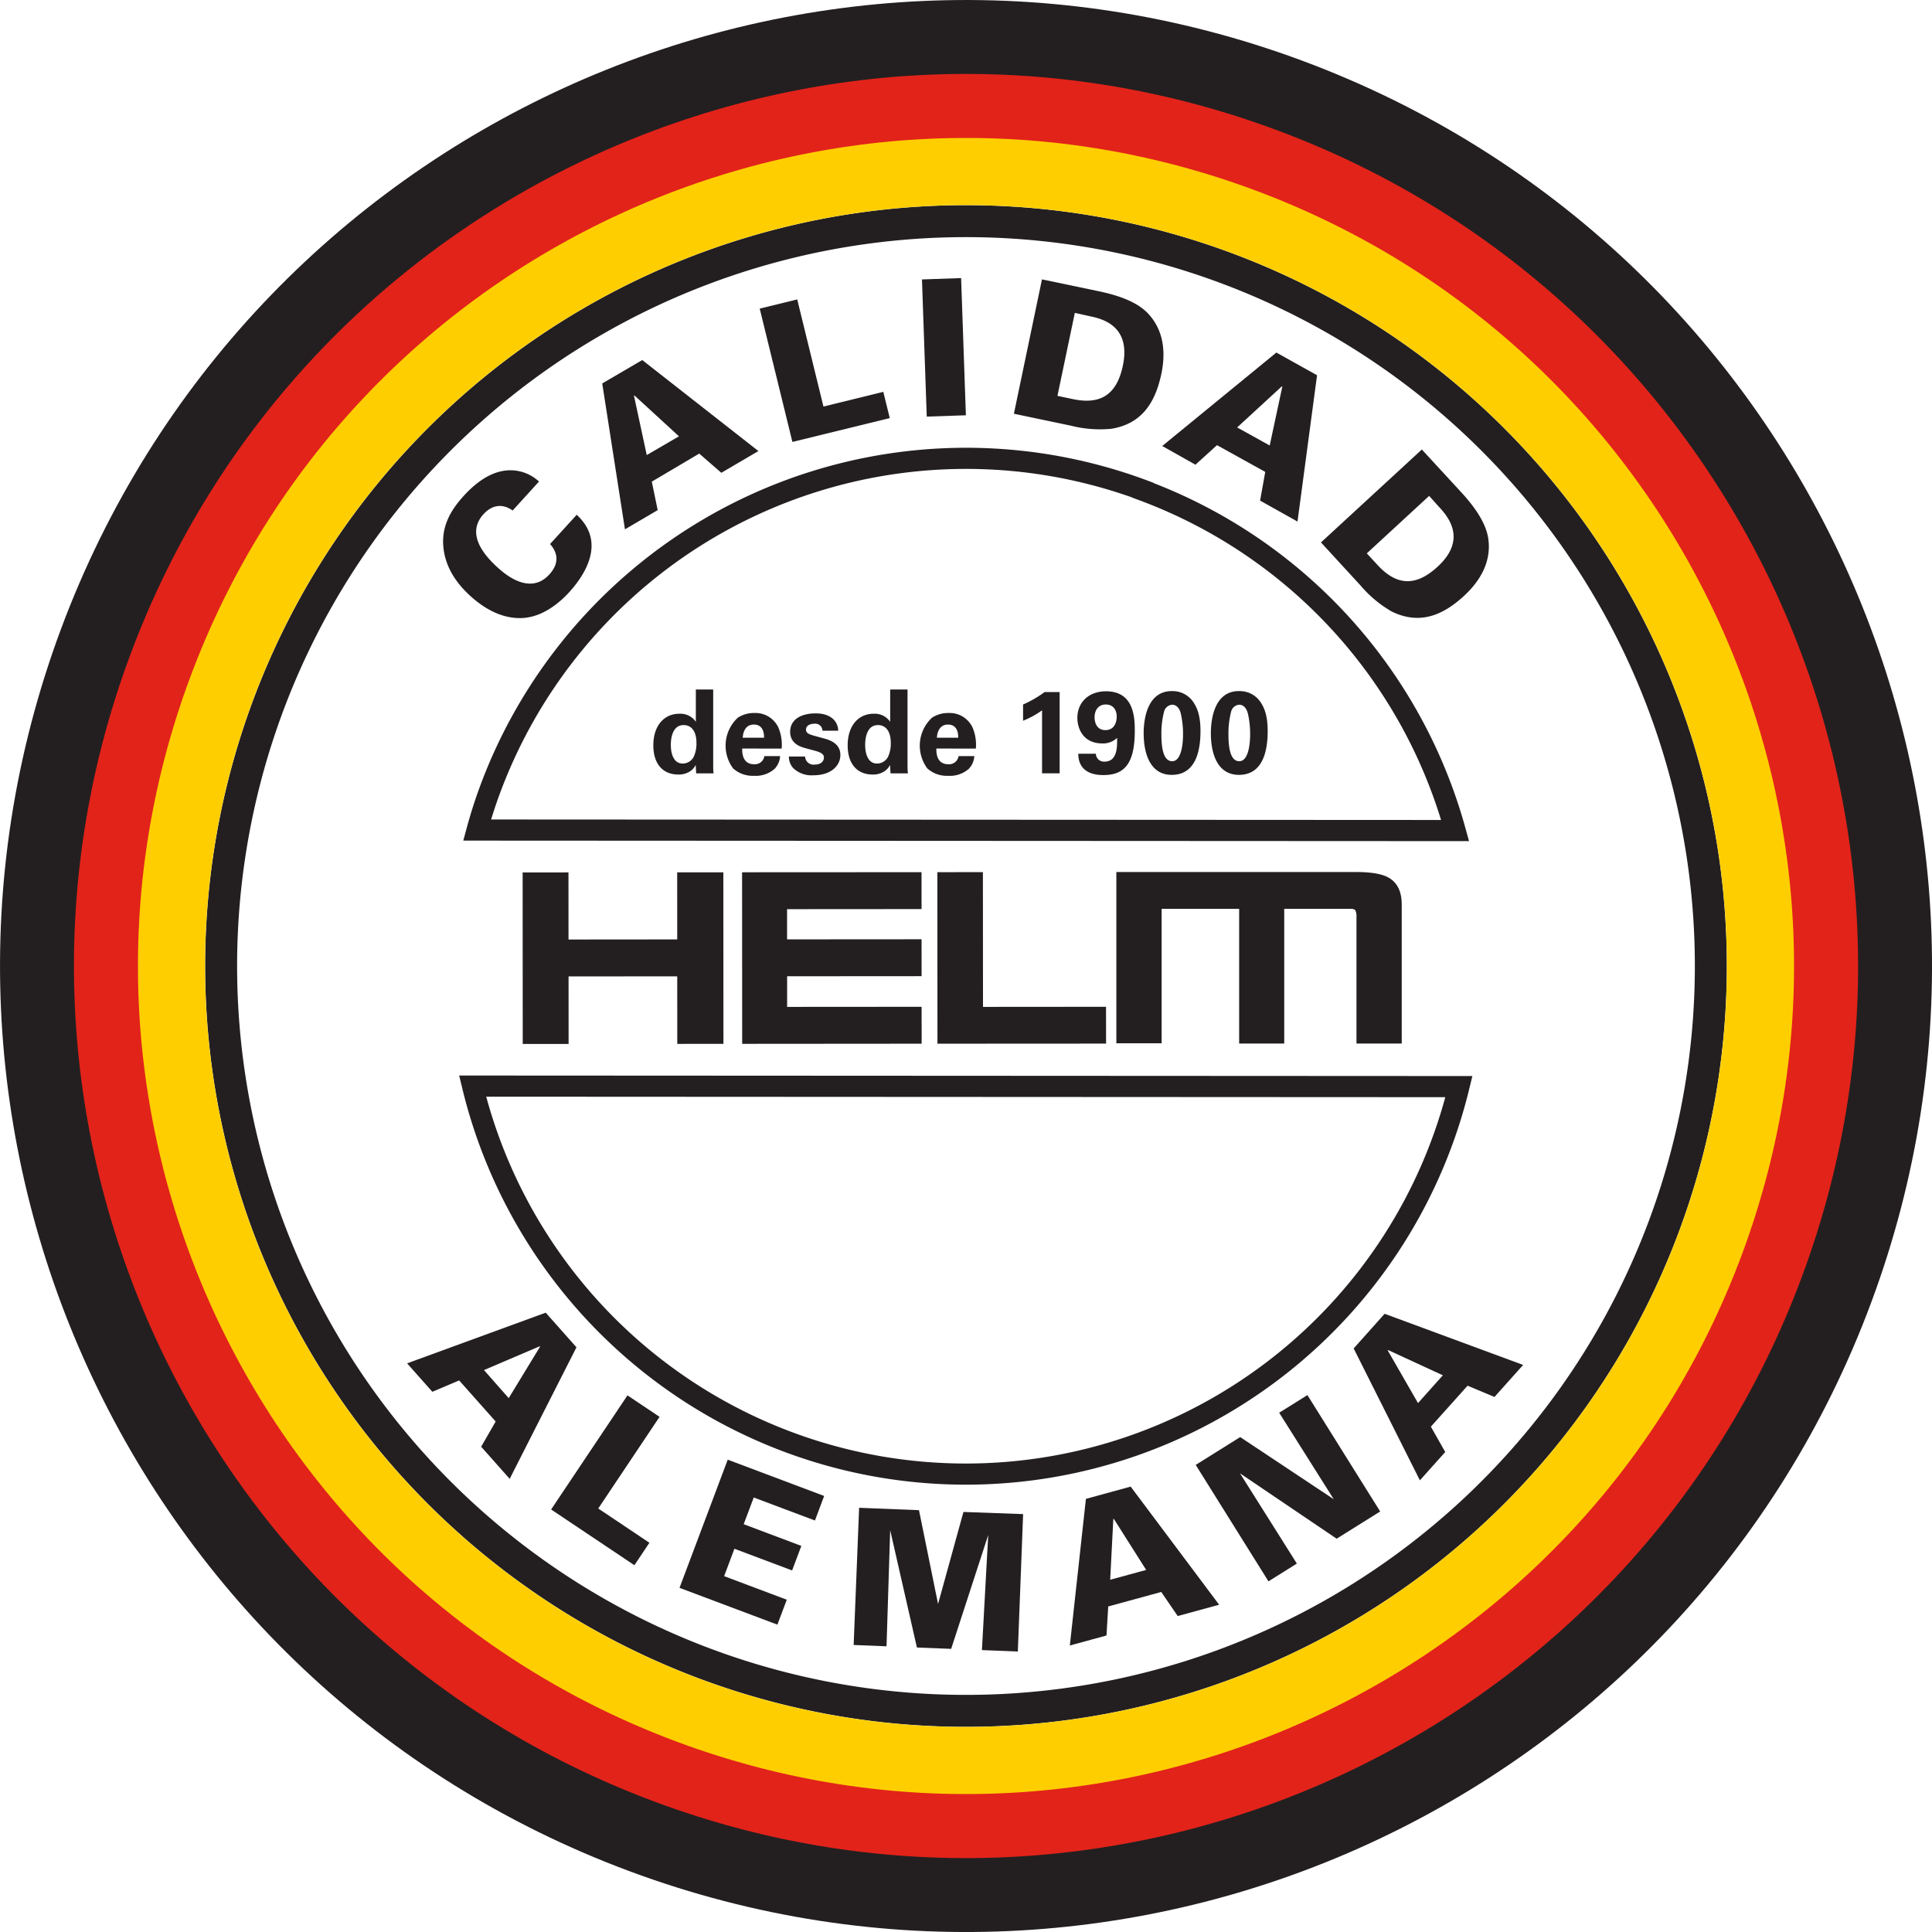<svg xmlns="http://www.w3.org/2000/svg" xmlns:xlink="http://www.w3.org/1999/xlink" viewBox="0 0 413.17 413.17"><defs><style>.cls-1,.cls-4,.cls-5,.cls-6,.cls-7,.cls-8{fill:none;}.cls-2{fill:#231f20;}.cls-3{clip-path:url(#clip-path);}.cls-4,.cls-7,.cls-8{stroke:#231f20;}.cls-4,.cls-5,.cls-6,.cls-7,.cls-8{stroke-miterlimit:10;}.cls-4{stroke-width:6.83px;}.cls-5{stroke:#ffce00;}.cls-5,.cls-6,.cls-7{stroke-width:15.81px;}.cls-6{stroke:#e2231a;}.cls-8{stroke-width:4.52px;}</style><clipPath id="clip-path" transform="translate(0 0)"><rect class="cls-1" width="413.17" height="413.17"/></clipPath></defs><title>logo-sello</title><g id="Capa_2" data-name="Capa 2"><g id="Capa_1-2" data-name="Capa 1"><polygon class="cls-2" points="154.71 223.23 144.84 223.24 144.83 208.8 121.59 208.81 121.6 223.26 111.79 223.26 111.77 186.58 121.57 186.57 121.58 200.92 144.83 200.9 144.82 186.56 154.69 186.55 154.71 223.23 154.71 223.23"/><polygon class="cls-2" points="197.08 194.41 168.32 194.43 168.32 200.89 197.08 200.87 197.09 208.76 168.33 208.78 168.33 215.33 197.09 215.31 197.1 223.2 158.72 223.23 158.7 186.54 197.07 186.52 197.08 194.41 197.08 194.41"/><polygon class="cls-2" points="210.22 215.33 236.53 215.31 236.54 223.18 200.48 223.2 200.46 186.52 210.2 186.51 210.22 215.33 210.22 215.33"/><path class="cls-2" d="M238.74,186.49l51.35,0q4.73,0,6.86,1.19,2.82,1.59,2.82,5.79l0,29.7h-9.68l0-27a3,3,0,0,0-.24-1.49c-.15-.22-.53-.33-1.11-.33h-14.1l0,28.82H265l0-28.82H248.42l0,28.76h-9.68l0-36.62Z" transform="translate(0 0)"/><g class="cls-3"><path class="cls-4" d="M355.9,262.06A159.29,159.29,0,1,1,262.06,57.27,159.29,159.29,0,0,1,355.9,262.06Z" transform="translate(0 0)"/><path class="cls-5" d="M366.53,266A170.63,170.63,0,1,1,266,46.64,170.63,170.63,0,0,1,366.53,266Z" transform="translate(0 0)"/><path class="cls-6" d="M379.94,271c-35.57,95.74-142,144.52-237.77,108.95S-2.35,237.92,33.23,142.17,175.25-2.35,271,33.23,415.52,175.25,379.94,271Z" transform="translate(0 0)"/><path class="cls-7" d="M392.77,275.76C354.57,378.59,240.23,431,137.41,392.77S-17.81,240.24,20.4,137.41,172.93-17.81,275.76,20.4,431,172.93,392.77,275.76Z" transform="translate(0 0)"/></g><path class="cls-8" d="M312,232.38l-210.93-.11a108.53,108.53,0,0,0,210.93.11ZM244.4,104.81a108.57,108.57,0,0,0-139.58,64c-1.07,2.88-2,5.79-2.79,8.7l209.16.11a108.39,108.39,0,0,0-66.79-72.77Z" transform="translate(0 0)"/><path class="cls-2" d="M109.62,109.17c-2.44-1.73-4.65-.93-6.21.78-3.31,3.64-1,7.79,3,11.4,1.32,1.2,6.82,6.16,11.07,1.5,2.9-3.19.89-5.63.16-6.51l5.69-6.25c6.77,6.22,1,13.65-1.53,16.48-1.92,2.1-5.67,5.51-10.39,5.61s-8.53-2.65-10.79-4.7c-3-2.71-5.32-6.11-5.78-10.27-.5-4.52,1.44-8,4.31-11.14,3.2-3.52,6.48-5.43,9.85-5.5a9,9,0,0,1,6.27,2.41l-5.64,6.2Z" transform="translate(0 0)"/><path class="cls-2" d="M145.18,93.29l-9.49-8.71-.11.06,2.73,12.68,6.87-4ZM128.79,82l8.56-5,24.84,19.46-7.93,4.65L149.53,97,139.39,103l1.26,6.09-7,4.11L128.79,82Z" transform="translate(0 0)"/><polygon class="cls-2" points="162.47 66 170.49 64.03 176.1 86.94 188.9 83.8 190.28 89.41 169.46 94.51 162.47 66 162.47 66"/><polygon class="cls-2" points="197.17 59.76 205.54 59.47 206.56 88.81 198.19 89.09 197.17 59.76 197.17 59.76"/><path class="cls-2" d="M226.15,84.66l3.42.72c5.3,1.07,9.16-.49,10.56-7.18,1.83-8.71-4.7-10.08-7.13-10.59l-3.14-.7-3.72,17.75Zm-3.3-24.91L235,62.29c3.42.72,7.88,2,10.44,4.68,3.65,3.8,3.81,8.77,2.92,13C247,86.37,244,90.64,237.72,91.69a25.12,25.12,0,0,1-8.67-.65l-12.22-2.56,6-28.73Z" transform="translate(0 0)"/><path class="cls-2" d="M271.53,95.29l2.7-12.6-.11-.06-9.55,8.78,7,3.88ZM273,75.42l8.66,4.83-4.18,31.29-8-4.48,1.1-6.14L260.26,95.2l-4.61,4.18-7.1-4,24.43-20Z" transform="translate(0 0)"/><path class="cls-2" d="M292.3,118.34l2.37,2.57c3.69,3.95,7.74,4.92,12.76.29,6.55-6,2-10.94.35-12.76l-2.15-2.39L292.3,118.34Zm11.79-22.19,8.4,9.12c2.37,2.57,5.24,6.23,5.78,9.87.77,5.21-2,9.36-5.19,12.3-4.78,4.41-9.72,6.13-15.44,3.34a25.14,25.14,0,0,1-6.68-5.57L282.5,116l21.59-19.89Z" transform="translate(0 0)"/><path class="cls-2" d="M108.79,299l6.7-11-.08-.09L103.5,293l5.29,6Zm7.9-18.29,6.59,7.42L109,316.26l-6.1-6.87L106,304l-7.81-8.79-5.73,2.43-5.4-6.08,29.65-10.84Z" transform="translate(0 0)"/><polygon class="cls-2" points="134.19 298.41 141.05 303 127.94 322.6 138.88 329.93 135.67 334.73 117.86 322.81 134.19 298.41 134.19 298.41"/><polygon class="cls-2" points="155.63 312.16 176.25 319.92 174.28 325.17 161.19 320.25 159.04 325.96 171.37 330.6 169.4 335.85 157.06 331.21 154.86 337.07 168.26 342.11 166.25 347.44 145.32 339.57 155.63 312.16 155.63 312.16"/><polygon class="cls-2" points="183.73 322.45 196.53 322.96 200.61 343.02 206.04 323.34 218.8 323.8 217.67 353.19 209.99 352.88 211.34 328.27 203.41 352.62 196.09 352.33 190.37 327.23 189.59 352.07 182.56 351.79 183.73 322.45 183.73 322.45"/><path class="cls-2" d="M245.11,335.73l-6.9-10.89-.12,0-.67,13,7.69-2.1Zm-12.88-15.19,9.57-2.62,18.92,25.26-8.86,2.42-3.52-5.15L237,343.55l-.37,6.21-7.84,2.14,3.44-31.37Z" transform="translate(0 0)"/><polygon class="cls-2" points="255.71 313.28 265.22 307.33 285.23 320.62 273.56 302.12 279.6 298.35 295.16 323.24 285.85 329.06 265.18 315.08 277.34 334.38 271.27 338.18 255.71 313.28 255.71 313.28"/><path class="cls-2" d="M308.57,294.12l-11.71-5.4-.08.09,6.47,11.25,5.31-5.94Zm-19.07-5.76,6.61-7.4,29.62,10.94-6.13,6.85-5.75-2.41L306,305.1l3.07,5.42-5.42,6.06-14.16-28.21Z" transform="translate(0 0)"/><path class="cls-2" d="M146,163.29a2.66,2.66,0,0,0,2.34-1.42,6.69,6.69,0,0,0,.6-3c0-2.47-1.07-3.81-2.74-3.81-2.47,0-2.74,3-2.74,4.23,0,2.09.7,4,2.54,4Zm2.81-15.84h3.71v15.94c0,.75,0,1.57.1,2h-3.74l-.1-1.82a3.38,3.38,0,0,1-1.27,1.42,4.4,4.4,0,0,1-2.44.65c-3.36,0-5.35-2.32-5.35-6.25,0-4.16,2.27-6.75,5.55-6.75a4,4,0,0,1,3.54,1.72v-6.95Z" transform="translate(0 0)"/><path class="cls-2" d="M163.4,157.76c0-.57,0-2.81-2.19-2.81-1.62,0-2.29,1.34-2.37,2.81Zm-4.68,2.32c0,.82,0,3.36,2.56,3.36a2.06,2.06,0,0,0,2.19-1.74h3.36a4.21,4.21,0,0,1-1.2,2.74,6.11,6.11,0,0,1-4.41,1.47,6.26,6.26,0,0,1-4.43-1.57,8.15,8.15,0,0,1,1-10.86,6.31,6.31,0,0,1,3.54-1,5.4,5.4,0,0,1,5.08,3,9.33,9.33,0,0,1,.75,4.61Z" transform="translate(0 0)"/><path class="cls-2" d="M172.17,161.79a1.82,1.82,0,0,0,2.09,1.72c1.32,0,1.94-.75,1.94-1.49,0-.57-.3-1-1.74-1.42l-2.29-.62c-1-.3-3.19-.92-3.19-3.49s2.24-3.93,5.5-3.93c2.59,0,4.68,1.2,4.78,3.71H175.9a1.55,1.55,0,0,0-1.79-1.49c-1,0-1.74.47-1.74,1.24s.62,1,1.72,1.32l2.27.62c2.29.62,3.36,1.79,3.36,3.51,0,2.17-1.87,4.33-5.78,4.33a5.68,5.68,0,0,1-4.31-1.54,3.59,3.59,0,0,1-.92-2.47Z" transform="translate(0 0)"/><path class="cls-2" d="M187.56,163.29a2.66,2.66,0,0,0,2.34-1.42,6.69,6.69,0,0,0,.6-3c0-2.47-1.07-3.81-2.74-3.81-2.47,0-2.74,3-2.74,4.23,0,2.09.7,4,2.54,4Zm2.81-15.84h3.71v15.94c0,.75,0,1.57.1,2h-3.74l-.1-1.82a3.38,3.38,0,0,1-1.27,1.42,4.4,4.4,0,0,1-2.44.65c-3.36,0-5.35-2.32-5.35-6.25,0-4.16,2.27-6.75,5.55-6.75a4,4,0,0,1,3.54,1.72v-6.95Z" transform="translate(0 0)"/><path class="cls-2" d="M204.92,157.76c0-.57,0-2.81-2.19-2.81-1.62,0-2.29,1.34-2.37,2.81Zm-4.68,2.32c0,.82,0,3.36,2.57,3.36A2.06,2.06,0,0,0,205,161.7h3.36a4.21,4.21,0,0,1-1.2,2.74,6.11,6.11,0,0,1-4.41,1.47,6.26,6.26,0,0,1-4.43-1.57,8.15,8.15,0,0,1,1-10.86,6.31,6.31,0,0,1,3.54-1,5.4,5.4,0,0,1,5.08,3,9.33,9.33,0,0,1,.75,4.61Z" transform="translate(0 0)"/><path class="cls-2" d="M218.8,150.66A24.07,24.07,0,0,0,223.4,148h3.21v17.38h-3.76V151.91a18.92,18.92,0,0,1-4.06,2.22v-3.46Z" transform="translate(0 0)"/><path class="cls-2" d="M238.82,153.3c0-1.52-.8-2.64-2.32-2.64-1.77,0-2.42,1.42-2.42,2.74,0,.6.17,2.74,2.34,2.74,1.84,0,2.39-1.62,2.39-2.84Zm-4.46,7.89a1.72,1.72,0,0,0,1.82,1.69c2.59,0,2.79-2.69,2.71-5.08a4.3,4.3,0,0,1-3.14,1.19c-4.26,0-5.35-3.39-5.35-5.45,0-3.24,2.31-5.7,6.15-5.7,6,0,6.13,5.68,6.13,8.47,0,7.35-2.49,9.44-6.7,9.44-1,0-5.38,0-5.38-4.56Z" transform="translate(0 0)"/><path class="cls-2" d="M252.55,152.71c-.1-.47-.52-2-1.89-2a1.93,1.93,0,0,0-1.72,1.49,18.59,18.59,0,0,0-.57,4.86c0,3,.45,5.73,2.32,5.73S253,159.38,253,157a19.56,19.56,0,0,0-.45-4.28Zm-1.92-4.91a5.31,5.31,0,0,1,4.53,2.29c.9,1.32,1.57,3,1.57,6.28,0,4-.92,9.34-6.15,9.34-4.46,0-6-4.28-6-8.92,0-2.32.47-9,6.05-9Z" transform="translate(0 0)"/><path class="cls-2" d="M266.89,152.71c-.1-.47-.52-2-1.89-2a1.93,1.93,0,0,0-1.72,1.49,18.59,18.59,0,0,0-.57,4.86c0,3,.45,5.73,2.32,5.73s2.32-3.39,2.32-5.78a19.56,19.56,0,0,0-.45-4.28ZM265,147.8a5.31,5.31,0,0,1,4.53,2.29c.9,1.32,1.57,3,1.57,6.28,0,4-.92,9.34-6.15,9.34-4.46,0-6-4.28-6-8.92,0-2.32.47-9,6-9Z" transform="translate(0 0)"/></g></g></svg>